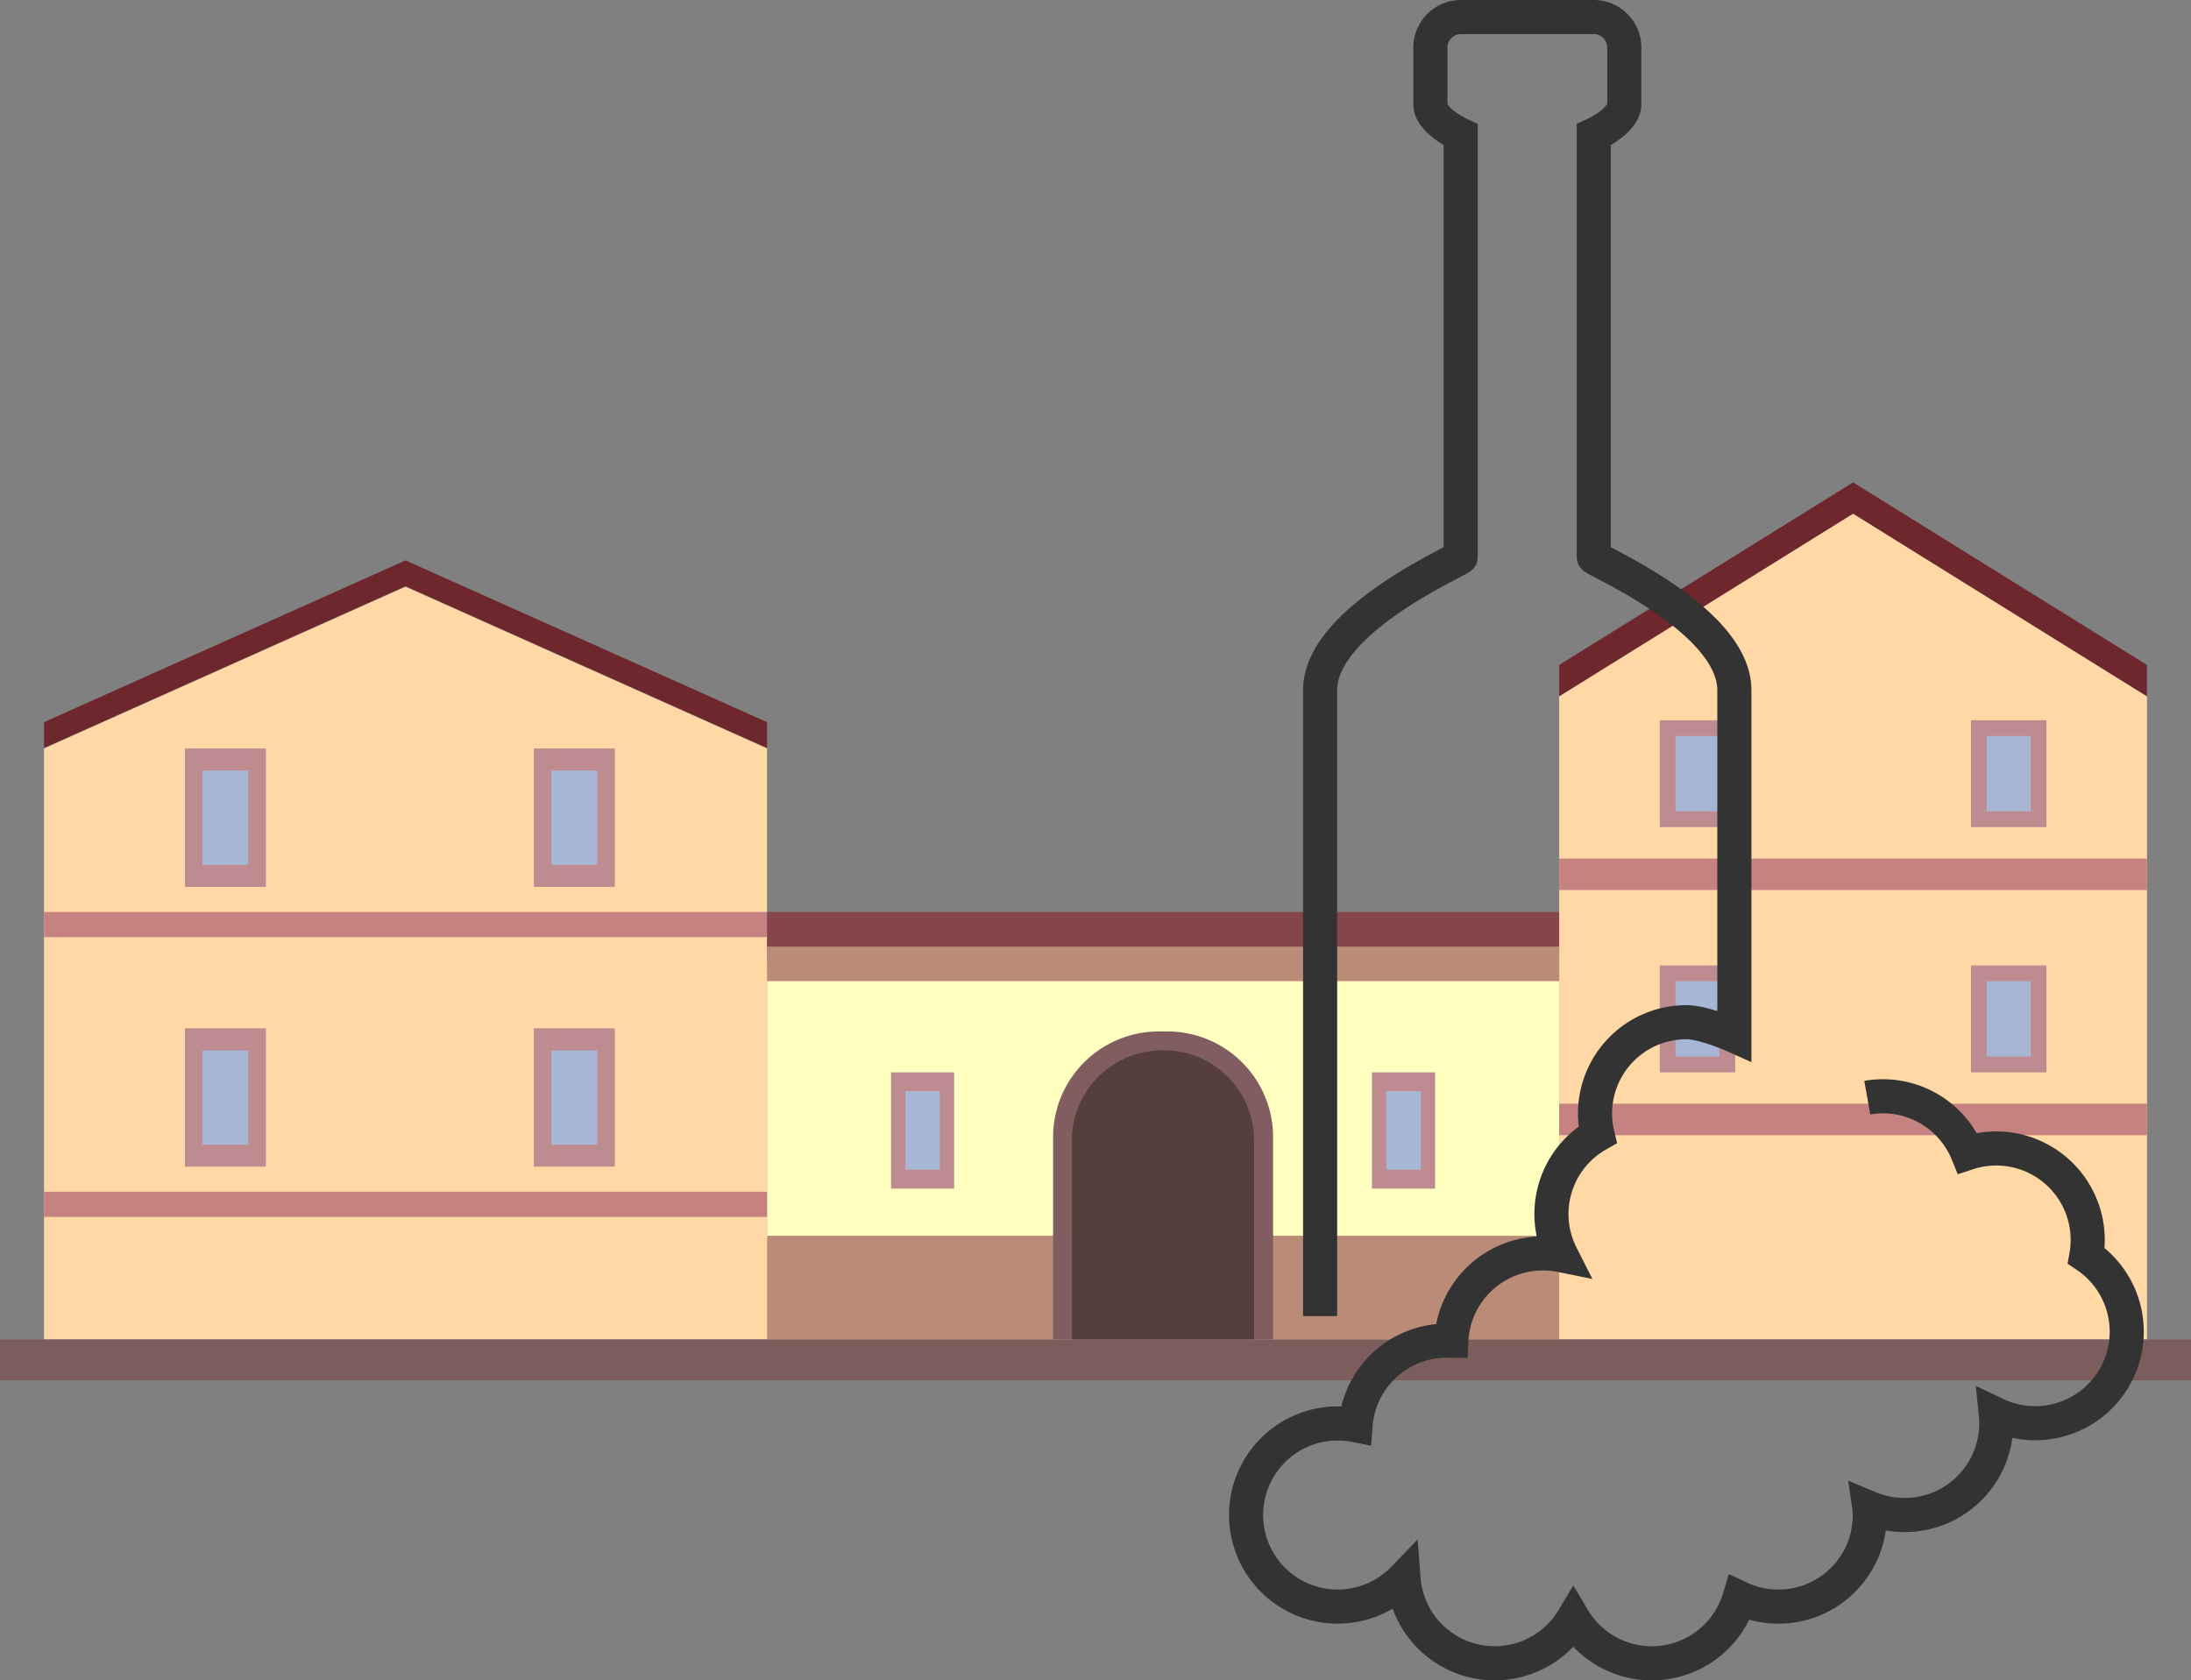<svg id="Слой_1" data-name="Слой 1" xmlns="http://www.w3.org/2000/svg" viewBox="0 0 578.27 443.5"><rect x="0" y="0" width="578.27" height="443.5" fill="#808080" stroke="none"/><defs><style>.cls-1{fill:#ffffc0;}.cls-2{fill:#ba8b76;}.cls-3{fill:#815d62;}.cls-4{fill:#553f3e;}.cls-5{fill:#6e272c;}.cls-6{fill:#ffd8a5;}.cls-7{fill:#bd8b90;}.cls-8{fill:#a8b6d6;}.cls-9{fill:#c58281;}.cls-10{fill:#84464b;}.cls-11{fill:#7b5e5c;}.cls-12{fill:none;stroke:#333;stroke-miterlimit:10;stroke-width:9px;}</style></defs><title>солнечное копье</title><rect class="cls-1" x="202.44" y="253.99" width="209.07" height="99.56"/><rect class="cls-2" x="202.44" y="326.17" width="209.07" height="27.38"/><path class="cls-3" d="M305.84,272.24h2.27a27.9,27.9,0,0,1,27.9,27.9v53.4a0,0,0,0,1,0,0H277.94a0,0,0,0,1,0,0v-53.4A27.9,27.9,0,0,1,305.84,272.24Z"/><path class="cls-4" d="M306.72,277.22h.51A23.8,23.8,0,0,1,331,301v52.53a0,0,0,0,1,0,0H282.91a0,0,0,0,1,0,0V301A23.8,23.8,0,0,1,306.72,277.22Z"/><path class="cls-5" d="M711.45,397.82,633.88,446v8.29l77.57-48.21L789,454.33V446Z" transform="translate(-222.36 -270.5)"/><polygon class="cls-6" points="566.66 183.83 566.66 353.55 411.51 353.55 411.51 183.83 489.08 135.62 566.66 183.83"/><polygon class="cls-6" points="11.62 197.54 107.03 154.85 202.44 197.54 202.44 353.55 11.62 353.55 11.62 197.54"/><polygon class="cls-5" points="107.03 147.91 11.62 190.6 11.62 197.42 107.03 154.73 202.44 197.42 202.44 190.6 107.03 147.91"/><rect class="cls-7" x="140.9" y="197.57" width="21.36" height="36.51"/><rect class="cls-7" x="520.2" y="190.1" width="19.91" height="28.21"/><rect class="cls-7" x="438.06" y="190.1" width="19.91" height="28.21"/><rect class="cls-8" x="145.53" y="203.38" width="12.11" height="24.89"/><rect class="cls-7" x="48.81" y="197.57" width="21.36" height="36.51"/><rect class="cls-8" x="53.44" y="203.38" width="12.11" height="24.89"/><rect class="cls-7" x="140.9" y="271.41" width="21.36" height="36.51"/><rect class="cls-8" x="145.53" y="277.22" width="12.11" height="24.89"/><rect class="cls-7" x="48.81" y="271.41" width="21.36" height="36.51"/><rect class="cls-8" x="53.44" y="277.22" width="12.11" height="24.89"/><rect class="cls-8" x="442.21" y="194.25" width="11.62" height="19.91"/><rect class="cls-7" x="520.2" y="254.82" width="19.91" height="28.21"/><rect class="cls-7" x="438.06" y="254.82" width="19.91" height="28.21"/><rect class="cls-8" x="442.21" y="258.97" width="11.62" height="19.91"/><rect class="cls-8" x="524.35" y="258.97" width="11.62" height="19.91"/><rect class="cls-8" x="524.35" y="194.25" width="11.62" height="19.91"/><rect class="cls-7" x="362.11" y="283.03" width="16.66" height="30.7"/><rect class="cls-8" x="365.88" y="288" width="9.13" height="20.74"/><rect class="cls-7" x="235.17" y="283.03" width="16.66" height="30.7"/><rect class="cls-8" x="238.94" y="288" width="9.13" height="20.74"/><rect class="cls-9" x="11.62" y="314.55" width="190.82" height="6.64"/><rect class="cls-9" x="11.62" y="240.71" width="190.82" height="6.64"/><rect class="cls-9" x="411.51" y="226.61" width="155.15" height="8.3"/><rect class="cls-9" x="411.51" y="291.32" width="155.15" height="8.3"/><rect class="cls-2" x="202.44" y="249.84" width="209.07" height="9.13"/><rect class="cls-10" x="202.44" y="240.71" width="209.07" height="9.13"/><rect class="cls-11" y="353.55" width="578.27" height="10.79"/><path class="cls-12" d="M570.78,617.86V452.65c0-18.66,37.1-34.37,37.1-35.11V306.08s-8-3.62-8-8.07V283.07A8.07,8.07,0,0,1,607.9,275H643a8.06,8.06,0,0,1,8.06,8.07V298c0,4.45-8.05,8.07-8.05,8.07V417.54c0,.74,37.1,16.45,37.1,35.11v91.24s-8-3.59-12.66-3.59A24.09,24.09,0,0,0,644,570a24.08,24.08,0,0,0-9.57,31.81,24.68,24.68,0,0,0-4.9-.49,24.16,24.16,0,0,0-24.12,23.08c-.4,0-.8-.06-1.2-.06a24.15,24.15,0,0,0-24.08,22.33,24.17,24.17,0,1,0,12.66,40.5,24.14,24.14,0,0,0,44.8,10.57,24.14,24.14,0,0,0,43.87-5.49,24.11,24.11,0,0,0,34.39-21.87c0-.63,0-1.25-.09-1.86a24.18,24.18,0,0,0,33.35-24.73A24.16,24.16,0,0,0,773,601.94a23.93,23.93,0,0,0,.37-4.09,24.14,24.14,0,0,0-31.72-23,24.13,24.13,0,0,0-22.37-15,23.93,23.93,0,0,0-4.09.37" transform="translate(-222.36 -270.5)"/></svg>